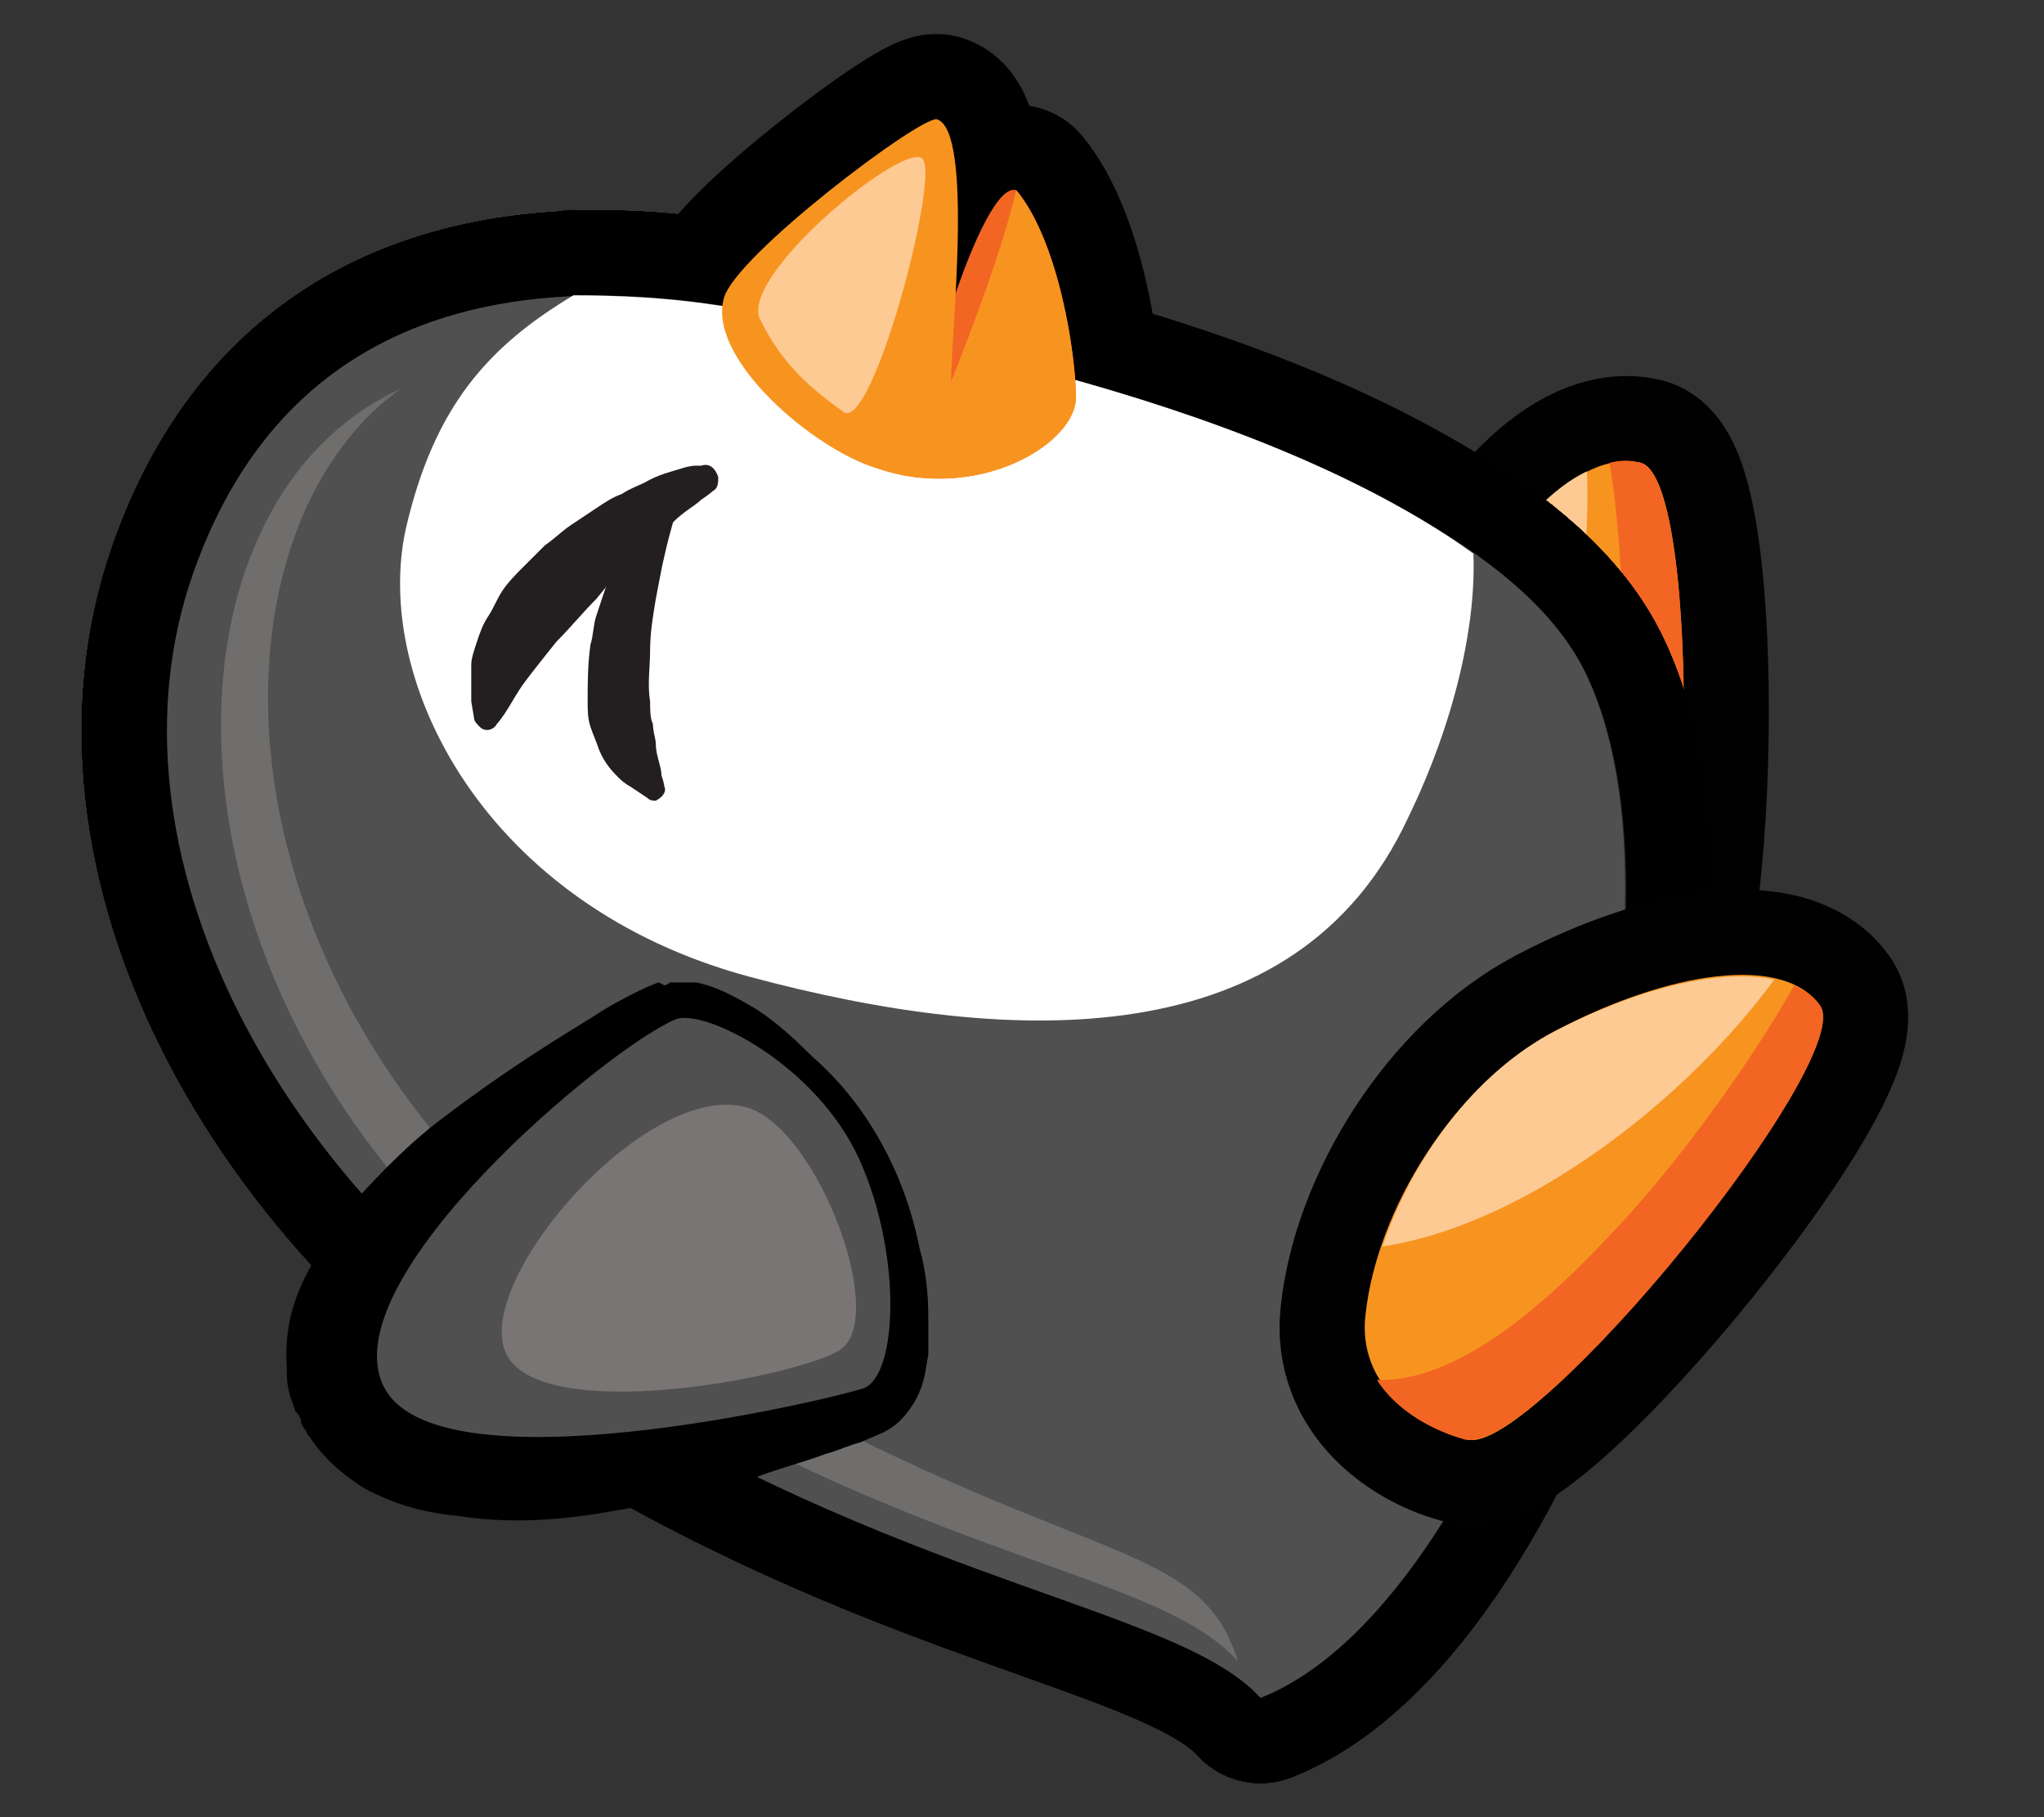 <?xml version="1.0" encoding="utf-8"?>
<!-- SPDX-License-Identifier: CC-BY-2.0 -->
<!-- Copyright 2015 Game Art Guppy LLC -->
<!-- Generator: Adobe Illustrator 17.1.0, SVG Export Plug-In . SVG Version: 6.00 Build 0)  -->
<!DOCTYPE svg PUBLIC "-//W3C//DTD SVG 1.1//EN" "http://www.w3.org/Graphics/SVG/1.1/DTD/svg11.dtd">
<svg version="1.1" xmlns="http://www.w3.org/2000/svg" xmlns:xlink="http://www.w3.org/1999/xlink" x="0px" y="0px"
	 viewBox="0 0 72 64" enable-background="new 0 0 72 64" xml:space="preserve">
<rect x="0" y="0" width="72" height="64" fill="#333333" stroke="none"/>
<g id="penguin_x5F_die03">
	<g id="dead_4_">
		<g>
			<g>
				<path fill="none" stroke="#010101" stroke-width="6" stroke-miterlimit="10" d="M51.9,34.8c-1.9-3.1-2.6-8.3-0.9-12
					c1.9-4.1,4.6-7,6.8-6.5C60,16.9,59.7,35,57.5,36C55.9,36.8,53.2,37,51.9,34.8z"/>
				<path fill="#F79420" d="M51.9,34.8c-1.9-3.1-2.6-8.3-0.9-12c1.9-4.1,4.6-7,6.8-6.5C60,16.9,59.7,35,57.5,36
					C55.9,36.8,53.2,37,51.9,34.8z"/>
			</g>
			<g>
				<path fill="#FDCA93" d="M55.9,16.6c-1.7,0.8-3.6,3.2-4.9,6.2c-1.3,3-1.2,6.8-0.1,9.8C54.5,28.6,56.1,21.7,55.9,16.6z"/>
			</g>
			<g>
				<path fill="#F26523" d="M57.8,16.3c-0.4-0.1-0.7-0.1-1.1,0c0.5,3,0.6,7.6,0.4,10.7c-0.3,3.7-1.1,7.7-3.3,9.3
					c1.3,0.4,2.7,0.2,3.8-0.3C59.7,35,60,16.9,57.8,16.3z"/>
			</g>
		</g>
		<g>
			<g>
				<g>
					<g>
						<g>
							<path fill="none" stroke="#000000" stroke-width="6" stroke-linejoin="round" d="M25,10.7c-6.3-0.9-14.8-0.2-18.2,9.5
								S9.7,42.1,21.1,49s20.5,7.7,23.3,10.8c8.9-3.5,16-26.9,11.4-36.2C51.8,15.6,30.8,11.5,25,10.7z"/>
							<path fill="none" stroke="#000000" stroke-width="6" stroke-linejoin="round" d="M25,10.7c-6.3-0.9-14.8-0.2-18.2,9.5
								S9.7,42.1,21.1,49s20.5,7.7,23.3,10.8c8.9-3.5,16-26.9,11.4-36.2C51.8,15.6,30.8,11.5,25,10.7z"/>
						</g>
						<g>
							<path fill="none" stroke="#000000" stroke-width="6" stroke-linejoin="round" d="M23.7,47.1c-16.5-10-17.2-27.9-9.6-33.4
								c-9.8,4.5-8.9,24.4,7.7,34.5c11.4,6.9,19,7.2,21.8,10.3C42.2,53.9,37.6,55.4,23.7,47.1z"/>
							<path fill="none" stroke="#000000" stroke-width="6" stroke-linejoin="round" d="M23.7,47.1c-16.5-10-17.2-27.9-9.6-33.4
								c-9.8,4.5-8.9,24.4,7.7,34.5c11.4,6.9,19,7.2,21.8,10.3C42.2,53.9,37.6,55.4,23.7,47.1z"/>
						</g>
						<path fill="none" stroke="#000000" stroke-width="6" stroke-linejoin="round" d="M20.2,10.4c-3,1.8-4.9,3.9-5.9,8.2
							c-1.2,5.4,2.8,13.3,12.1,15.8c9.3,2.5,19.3,2.8,23.2-5.6c1.7-3.5,2.4-6.9,2.3-9.3c-7.9-5.7-22-8.1-27-8.8
							C23.5,10.5,21.8,10.4,20.2,10.4z"/>
						<g>
							<path fill="none" stroke="#000000" stroke-width="6" stroke-linejoin="round" d="M55.8,23.6c-0.9,9.6-7.5,30.9-11.5,36
								c0,0,0.1,0.1,0.1,0.1C53.3,56.3,60.5,32.9,55.8,23.6z"/>
							<path fill="none" stroke="#000000" stroke-width="6" stroke-linejoin="round" d="M55.8,23.6c-0.9,9.6-7.5,30.9-11.5,36
								c0,0,0.1,0.1,0.1,0.1C53.3,56.3,60.5,32.9,55.8,23.6z"/>
						</g>
					</g>
					<g>
						<g>
							<path fill="none" stroke="#000000" stroke-width="6" stroke-linejoin="round" d="M25,10.7c-6.3-0.9-14.8-0.2-18.2,9.5
								S9.7,42.1,21.1,49s20.5,7.7,23.3,10.8c8.9-3.5,16-26.9,11.4-36.2C51.8,15.6,30.8,11.5,25,10.7z"/>
							<path fill="none" stroke="#000000" stroke-width="6" stroke-linejoin="round" d="M25,10.7c-6.3-0.9-14.8-0.2-18.2,9.5
								S9.7,42.1,21.1,49s20.5,7.7,23.3,10.8c8.9-3.5,16-26.9,11.4-36.2C51.8,15.6,30.8,11.5,25,10.7z"/>
						</g>
						<g>
							<path fill="none" stroke="#000000" stroke-width="6" stroke-linejoin="round" d="M23.7,47.1c-16.5-10-17.2-27.9-9.6-33.4
								c-9.8,4.5-8.9,24.4,7.7,34.5c11.4,6.9,19,7.2,21.8,10.3C42.2,53.9,37.6,55.4,23.7,47.1z"/>
							<path fill="none" stroke="#000000" stroke-width="6" stroke-linejoin="round" d="M23.7,47.1c-16.5-10-17.2-27.9-9.6-33.4
								c-9.8,4.5-8.9,24.4,7.7,34.5c11.4,6.9,19,7.2,21.8,10.3C42.2,53.9,37.6,55.4,23.7,47.1z"/>
						</g>
						<path fill="none" stroke="#000000" stroke-width="6" stroke-linejoin="round" d="M20.2,10.4c-3,1.8-4.9,3.9-5.9,8.2
							c-1.2,5.4,2.8,13.3,12.1,15.8c9.3,2.5,19.3,2.8,23.2-5.6c1.7-3.5,2.4-6.9,2.3-9.3c-7.9-5.7-22-8.1-27-8.8
							C23.5,10.5,21.8,10.4,20.2,10.4z"/>
						<g>
							<path fill="none" stroke="#000000" stroke-width="6" stroke-linejoin="round" d="M55.8,23.6c-0.9,9.6-7.5,30.9-11.5,36
								c0,0,0.1,0.1,0.1,0.1C53.3,56.3,60.5,32.9,55.8,23.6z"/>
							<path fill="none" stroke="#000000" stroke-width="6" stroke-linejoin="round" d="M55.8,23.6c-0.9,9.6-7.5,30.9-11.5,36
								c0,0,0.1,0.1,0.1,0.1C53.3,56.3,60.5,32.9,55.8,23.6z"/>
						</g>
					</g>
					<g>
						<g>
							<path fill="none" stroke="#000000" stroke-width="6" stroke-linejoin="round" d="M25,10.7c-6.3-0.9-14.8-0.2-18.2,9.5
								S9.7,42.1,21.1,49s20.5,7.7,23.3,10.8c8.9-3.5,16-26.9,11.4-36.2C51.8,15.6,30.8,11.5,25,10.7z"/>
							<path fill="none" stroke="#000000" stroke-width="6" stroke-linejoin="round" d="M25,10.7c-6.3-0.9-14.8-0.2-18.2,9.5
								S9.7,42.1,21.1,49s20.5,7.7,23.3,10.8c8.9-3.5,16-26.9,11.4-36.2C51.8,15.6,30.8,11.5,25,10.7z"/>
						</g>
						<g>
							<path fill="none" stroke="#000000" stroke-width="6" stroke-linejoin="round" d="M23.7,47.1c-16.5-10-17.2-27.9-9.6-33.4
								c-9.8,4.5-8.9,24.4,7.7,34.5c11.4,6.9,19,7.2,21.8,10.3C42.2,53.9,37.6,55.4,23.7,47.1z"/>
							<path fill="none" stroke="#000000" stroke-width="6" stroke-linejoin="round" d="M23.7,47.1c-16.5-10-17.2-27.9-9.6-33.4
								c-9.8,4.5-8.9,24.4,7.7,34.5c11.4,6.9,19,7.2,21.8,10.3C42.2,53.9,37.6,55.4,23.7,47.1z"/>
						</g>
						<path fill="none" stroke="#000000" stroke-width="6" stroke-linejoin="round" d="M20.2,10.4c-3,1.8-4.9,3.9-5.9,8.2
							c-1.2,5.4,2.8,13.3,12.1,15.8c9.3,2.5,19.3,2.8,23.2-5.6c1.7-3.5,2.4-6.9,2.3-9.3c-7.9-5.7-22-8.1-27-8.8
							C23.5,10.5,21.8,10.4,20.2,10.4z"/>
						<g>
							<path fill="none" stroke="#000000" stroke-width="6" stroke-linejoin="round" d="M55.8,23.6c-0.9,9.6-7.5,30.9-11.5,36
								c0,0,0.1,0.1,0.1,0.1C53.3,56.3,60.5,32.9,55.8,23.6z"/>
							<path fill="none" stroke="#000000" stroke-width="6" stroke-linejoin="round" d="M55.8,23.6c-0.9,9.6-7.5,30.9-11.5,36
								c0,0,0.1,0.1,0.1,0.1C53.3,56.3,60.5,32.9,55.8,23.6z"/>
						</g>
					</g>
				</g>
				<g>
					<g>
						<path fill="none" stroke="#000000" stroke-width="6" stroke-linejoin="round" d="M35.8,6.7c-1.2-0.4-3.6,7.6-3.6,10.1
							c3.1,0.4,5.7-1.4,5.7-2.8C37.9,12.5,37.3,8.5,35.8,6.7z"/>
						<path fill="none" stroke="#000000" stroke-width="6" stroke-linejoin="round" d="M35.8,6.7c-1.2-0.4-3.6,7.6-3.6,10.1
							c3.1,0.4,5.7-1.4,5.7-2.8C37.9,12.5,37.3,8.5,35.8,6.7z"/>
					</g>
					<path fill="none" stroke="#000000" stroke-width="6" stroke-linejoin="round" d="M25.5,10.5c-0.6,2.1,3.1,5.3,5.4,6
						c3.6,1.2,2.6-1.3,2.6-3s0.8-8.9-0.5-9.3C32.4,4.1,25.9,9,25.5,10.5z"/>
					<g>
						<path fill="none" stroke="#000000" stroke-width="6" stroke-linejoin="round" d="M26.8,11.3c-0.9-1.5,5.1-6.4,5.7-5.7
							c0.6,0.7-1.8,9.7-2.8,8.9C28.6,13.7,27.6,12.9,26.8,11.3z"/>
						<path fill="none" stroke="#000000" stroke-width="6" stroke-linejoin="round" d="M26.8,11.3c-0.9-1.5,5.1-6.4,5.7-5.7
							c0.6,0.7-1.8,9.7-2.8,8.9C28.6,13.7,27.6,12.9,26.8,11.3z"/>
					</g>
					<path fill="none" stroke="#000000" stroke-width="6" stroke-linejoin="round" d="M35.8,6.7c-0.8,3.3-2.6,7.4-3.6,10.1
						c3.1,0.4,5.7-1.4,5.7-2.8C37.9,12.5,37.3,8.5,35.8,6.7z"/>
				</g>
				<g>
					<g>
						<path fill="none" stroke="#000000" stroke-width="6" stroke-linejoin="round" d="M17,25c1.3-2.5,5-6.5,7.6-8.3"/>
						<path fill="none" stroke="#000000" stroke-width="6" stroke-linejoin="round" d="M16.6,24.7c0,0,0-0.1,0-0.2
							c0-0.1,0-0.3,0-0.4c0-0.2,0-0.4,0-0.7c0-0.2,0.1-0.5,0.2-0.8c0.1-0.3,0.2-0.6,0.4-0.9c0.2-0.3,0.3-0.6,0.5-0.9
							c0.2-0.3,0.5-0.6,0.7-0.8c0.3-0.3,0.5-0.5,0.8-0.8c0.3-0.2,0.6-0.5,0.9-0.7c0.3-0.2,0.6-0.4,0.9-0.6c0.3-0.2,0.6-0.4,0.9-0.5
							c0.3-0.2,0.6-0.3,0.8-0.4c0.5-0.3,1-0.4,1.3-0.5c0.3-0.1,0.5-0.1,0.5-0.1l0.2,0c0.3-0.1,0.5,0.1,0.6,0.4c0,0.2,0,0.4-0.2,0.5
							c0,0-0.1,0.1-0.4,0.3c-0.2,0.2-0.6,0.4-1,0.8c-0.4,0.3-0.9,0.7-1.3,1.2c-0.5,0.4-1,1-1.4,1.5c-0.5,0.5-0.9,1-1.4,1.5
							c-0.4,0.5-0.8,1-1.1,1.4c-0.3,0.4-0.5,0.8-0.7,1.1c-0.2,0.3-0.3,0.4-0.3,0.4c-0.1,0.2-0.4,0.3-0.6,0.1
							c-0.1-0.1-0.2-0.2-0.2-0.3L16.6,24.7z"/>
					</g>
					<g>
						<path fill="none" stroke="#000000" stroke-width="6" stroke-linejoin="round" d="M22.7,27.6c-0.9-3.3-0.5-6.7,0.5-9.8"/>
						<path fill="none" stroke="#000000" stroke-width="6" stroke-linejoin="round" d="M22.2,27.7c0,0-0.2-0.1-0.4-0.3
							c-0.2-0.2-0.5-0.5-0.7-1c-0.1-0.3-0.2-0.5-0.3-0.8c-0.1-0.3-0.1-0.6-0.1-0.9c0-0.6,0-1.3,0.1-2c0.1-0.3,0.1-0.7,0.2-1
							c0.1-0.3,0.2-0.6,0.3-0.9c0.2-0.6,0.4-1.1,0.6-1.6c0.2-0.4,0.5-0.8,0.6-1c0.2-0.2,0.3-0.4,0.3-0.4l0.1-0.1
							c0.2-0.2,0.5-0.3,0.7-0.1c0.2,0.1,0.2,0.3,0.2,0.5c0,0-0.2,0.6-0.4,1.5c-0.1,0.4-0.2,1-0.3,1.5c-0.1,0.6-0.2,1.2-0.2,1.8
							c0,0.6-0.1,1.2,0,1.8c0,0.3,0,0.6,0.1,0.8c0,0.3,0.1,0.5,0.1,0.7c0,0.4,0.2,0.8,0.2,1.1c0.1,0.3,0.1,0.4,0.1,0.4
							c0.1,0.2-0.1,0.4-0.3,0.5c-0.1,0-0.2,0-0.3-0.1L22.2,27.7z"/>
					</g>
				</g>
			</g>
			<g>
				<g>
					<g>
						<g>
							<path fill="#4F504F" d="M25,10.7c-6.3-0.9-14.8-0.2-18.2,9.5S9.7,42.1,21.1,49s20.5,7.7,23.3,10.8c8.9-3.5,16-26.9,11.4-36.2
								C51.8,15.6,30.8,11.5,25,10.7z"/>
						</g>
						<g>
							<path fill="#706D6D" d="M23.7,47.1c-16.5-10-17.2-27.9-9.6-33.4c-9.8,4.5-8.9,24.4,7.7,34.5c11.4,6.9,19,7.2,21.8,10.3
								C42.2,53.9,37.6,55.4,23.7,47.1z"/>
						</g>
						<path fill="#FFFFFF" d="M20.2,10.4c-3,1.8-4.9,3.9-5.9,8.2c-1.2,5.4,2.8,13.3,12.1,15.8c9.3,2.5,19.3,2.8,23.2-5.6
							c1.7-3.5,2.4-6.9,2.3-9.3c-7.9-5.7-22-8.1-27-8.8C23.5,10.5,21.8,10.4,20.2,10.4z"/>
						<g opacity="0.5">
							<path fill="#4F504F" d="M55.8,23.6c-0.9,9.6-7.5,30.9-11.5,36c0,0,0.1,0.1,0.1,0.1C53.3,56.3,60.5,32.9,55.8,23.6z"/>
						</g>
					</g>
				</g>
				<g>
					<g>
						<path fill="#F26523" d="M35.8,6.7c-1.2-0.4-3.6,7.6-3.6,10.1c3.1,0.4,5.7-1.4,5.7-2.8C37.9,12.5,37.3,8.5,35.8,6.7z"/>
					</g>
					<path fill="#F79420" d="M25.5,10.5c-0.6,2.1,3.1,5.3,5.4,6c3.6,1.2,2.6-1.3,2.6-3s0.8-8.9-0.5-9.3C32.4,4.1,25.9,9,25.5,10.5z"
						/>
					<g>
						<path fill="#FDCA93" d="M26.8,11.3c-0.9-1.5,5.1-6.4,5.7-5.7c0.6,0.7-1.8,9.7-2.8,8.9C28.6,13.7,27.6,12.9,26.8,11.3z"/>
					</g>
					<path fill="#F79420" d="M35.8,6.7c-0.8,3.3-2.6,7.4-3.6,10.1c3.1,0.4,5.7-1.4,5.7-2.8C37.9,12.5,37.3,8.5,35.8,6.7z"/>
				</g>
				<g>
					<g>
						<path fill="#231F20" d="M16.6,24.7c0,0,0-0.1,0-0.2c0-0.1,0-0.3,0-0.4c0-0.2,0-0.4,0-0.7c0-0.2,0.1-0.5,0.2-0.8
							c0.1-0.3,0.2-0.6,0.4-0.9c0.2-0.3,0.3-0.6,0.5-0.9c0.2-0.3,0.5-0.6,0.7-0.8c0.3-0.3,0.5-0.5,0.8-0.8c0.3-0.2,0.6-0.5,0.9-0.7
							c0.3-0.2,0.6-0.4,0.9-0.6c0.3-0.2,0.6-0.4,0.9-0.5c0.3-0.2,0.6-0.3,0.8-0.4c0.5-0.3,1-0.4,1.3-0.5c0.3-0.1,0.5-0.1,0.5-0.1
							l0.2,0c0.3-0.1,0.5,0.1,0.6,0.4c0,0.2,0,0.4-0.2,0.5c0,0-0.1,0.1-0.4,0.3c-0.2,0.2-0.6,0.4-1,0.8c-0.4,0.3-0.9,0.7-1.3,1.2
							c-0.5,0.4-1,1-1.4,1.5c-0.5,0.5-0.9,1-1.4,1.5c-0.4,0.5-0.8,1-1.1,1.4c-0.3,0.4-0.5,0.8-0.7,1.1c-0.2,0.3-0.3,0.4-0.3,0.4
							c-0.1,0.2-0.4,0.3-0.6,0.1c-0.1-0.1-0.2-0.2-0.2-0.3L16.6,24.7z"/>
					</g>
					<g>
						<path fill="#231F20" d="M22.2,27.7c0,0-0.2-0.1-0.4-0.3c-0.2-0.2-0.5-0.5-0.7-1c-0.1-0.3-0.2-0.5-0.3-0.8
							c-0.1-0.3-0.1-0.6-0.1-0.9c0-0.6,0-1.3,0.1-2c0.1-0.3,0.1-0.7,0.2-1c0.1-0.3,0.2-0.6,0.3-0.9c0.2-0.6,0.4-1.1,0.6-1.6
							c0.2-0.4,0.5-0.8,0.6-1c0.2-0.2,0.3-0.4,0.3-0.4l0.1-0.1c0.2-0.2,0.5-0.3,0.7-0.1c0.2,0.1,0.2,0.3,0.2,0.5
							c0,0-0.2,0.6-0.4,1.5c-0.1,0.4-0.2,1-0.3,1.5c-0.1,0.6-0.2,1.2-0.2,1.8c0,0.6-0.1,1.2,0,1.8c0,0.3,0,0.6,0.1,0.8
							c0,0.3,0.1,0.5,0.1,0.7c0,0.4,0.2,0.8,0.2,1.1c0.1,0.3,0.1,0.4,0.1,0.4c0.1,0.2-0.1,0.4-0.3,0.5c-0.1,0-0.2,0-0.3-0.1
							L22.2,27.7z"/>
					</g>
				</g>
			</g>
		</g>
		<g>
			<g>
				<path d="M23.4,34.7c0,0,0.1,0,0.2-0.1c0.1,0,0.2,0,0.3,0c0.1,0,0.1,0,0.2,0c0.1,0,0.3,0,0.4,0c0.6,0.1,1.2,0.4,1.9,0.8
					c0.7,0.4,1.4,1,2.2,1.8c0.8,0.7,1.6,1.6,2.3,2.8c0.7,1.2,1.2,2.5,1.5,4c0.2,0.7,0.3,1.5,0.3,2.4c0,0.4,0,0.9,0,1.3
					c-0.1,0.5-0.1,1-0.5,1.7c-0.2,0.3-0.5,0.8-1.2,1.1l-0.7,0.3c-0.4,0.1-0.8,0.3-1.2,0.4c-0.8,0.3-1.6,0.5-2.4,0.8
					c-1.6,0.5-3.2,0.9-5,1.2c-1.7,0.3-3.5,0.5-5.5,0.2c-1-0.1-2.1-0.3-3.4-1c-0.6-0.4-1.3-0.9-1.9-1.8c-0.1-0.1-0.1-0.2-0.2-0.3
					l-0.1-0.2l0-0.1l-0.1-0.2l-0.1-0.1l-0.1-0.3c-0.2-0.5-0.2-0.9-0.2-1.3c-0.1-1.6,0.4-2.7,0.9-3.6c0.5-0.9,1-1.6,1.5-2.2
					c1.1-1.2,2.1-2.2,3.2-3c2.1-1.6,3.9-2.7,5.2-3.5c0.6-0.4,1.2-0.7,1.6-0.9c0.4-0.2,0.7-0.3,0.7-0.3L23.4,34.7z M24.3,37
					c0,0-0.1,0.1-0.4,0.3c-0.3,0.2-0.7,0.5-1.2,1c-1,0.9-2.4,2.3-3.7,4.2c-0.7,0.9-1.4,1.9-1.9,3c-0.3,0.5-0.5,1-0.7,1.5
					c-0.2,0.4-0.2,0.8-0.1,0.8c0,0,0,0,0-0.2l0-0.1l0,0l0,0l0.1,0.1c0-0.1,0.1,0.1,0-0.1l0,0l0,0l0,0l0-0.1C16,47.1,16,47.1,16,47.1
					c0.1,0.1,0.6,0.3,1.2,0.4c1.2,0.2,2.7,0.3,4.2,0.2c1.5,0,3.1-0.1,4.6-0.2c0.8-0.1,1.5-0.1,2.3-0.2c0.4,0,0.7-0.1,1.1-0.1
					c0.2,0,0.4-0.1,0.4,0c-0.3,0.1-0.4,0.3-0.4,0.3c0,0.1,0.2-0.2,0.3-0.4c0.1-0.3,0.2-0.5,0.2-0.9C30,45.6,30,45,30,44.3
					c0-1.3-0.3-2.5-0.8-3.5c-0.4-1-1.1-1.8-1.8-2.4c-0.7-0.6-1.4-0.9-2-1.2C24.9,37.1,24.4,37,24.3,37c-0.1,0-0.1,0-0.1,0
					c0,0,0,0,0,0C24.2,37,24.2,37,24.3,37C24.3,37,24.2,37,24.3,37c-0.1,0-0.1,0-0.1,0L24.3,37z"/>
				<path fill="#4F504F" d="M23.8,35.9c1-0.4,5,1.6,6.5,5s1.3,7.6,0.1,8s-15.1,3.7-16.9-0.1S21.4,36.9,23.8,35.9z"/>
			</g>
			<g>
				<path fill="#797575" d="M26.3,39c2.5,0.7,5.1,7.6,3.2,8.6s-10.2,2.5-11.6,0.2C16.4,45.4,22.7,38,26.3,39z"/>
			</g>
		</g>
		<g>
			<g>
				<path fill="none" stroke="#010101" stroke-width="6" stroke-miterlimit="10" d="M48.1,46.3c0.4-3.7,3.1-8.1,6.7-10
					c4-2.1,8-2.7,9.3-0.9c1.4,1.8-10.1,15.9-12.4,15.3C50,50.3,47.8,48.8,48.1,46.3z"/>
				<path fill="#F79420" d="M48.1,46.3c0.4-3.7,3.1-8.1,6.7-10c4-2.1,8-2.7,9.3-0.9c1.4,1.8-10.1,15.9-12.4,15.3
					C50,50.3,47.8,48.8,48.1,46.3z"/>
			</g>
			<g>
				<path fill="#FDCA93" d="M62.5,34.5c-1.9-0.4-4.8,0.3-7.7,1.8c-2.9,1.5-5.1,4.6-6.1,7.6C53.9,43.1,59.5,38.6,62.5,34.5z"/>
			</g>
			<g>
				<path fill="#F26523" d="M64.1,35.4c-0.2-0.3-0.5-0.5-0.9-0.7c-1.5,2.7-4.2,6.4-6.3,8.6c-2.5,2.7-5.6,5.4-8.4,5.3
					c0.7,1.1,2,1.8,3.1,2.1C54.1,51.3,65.5,37.2,64.1,35.4z"/>
			</g>
		</g>
	</g>
</g>
</svg>
